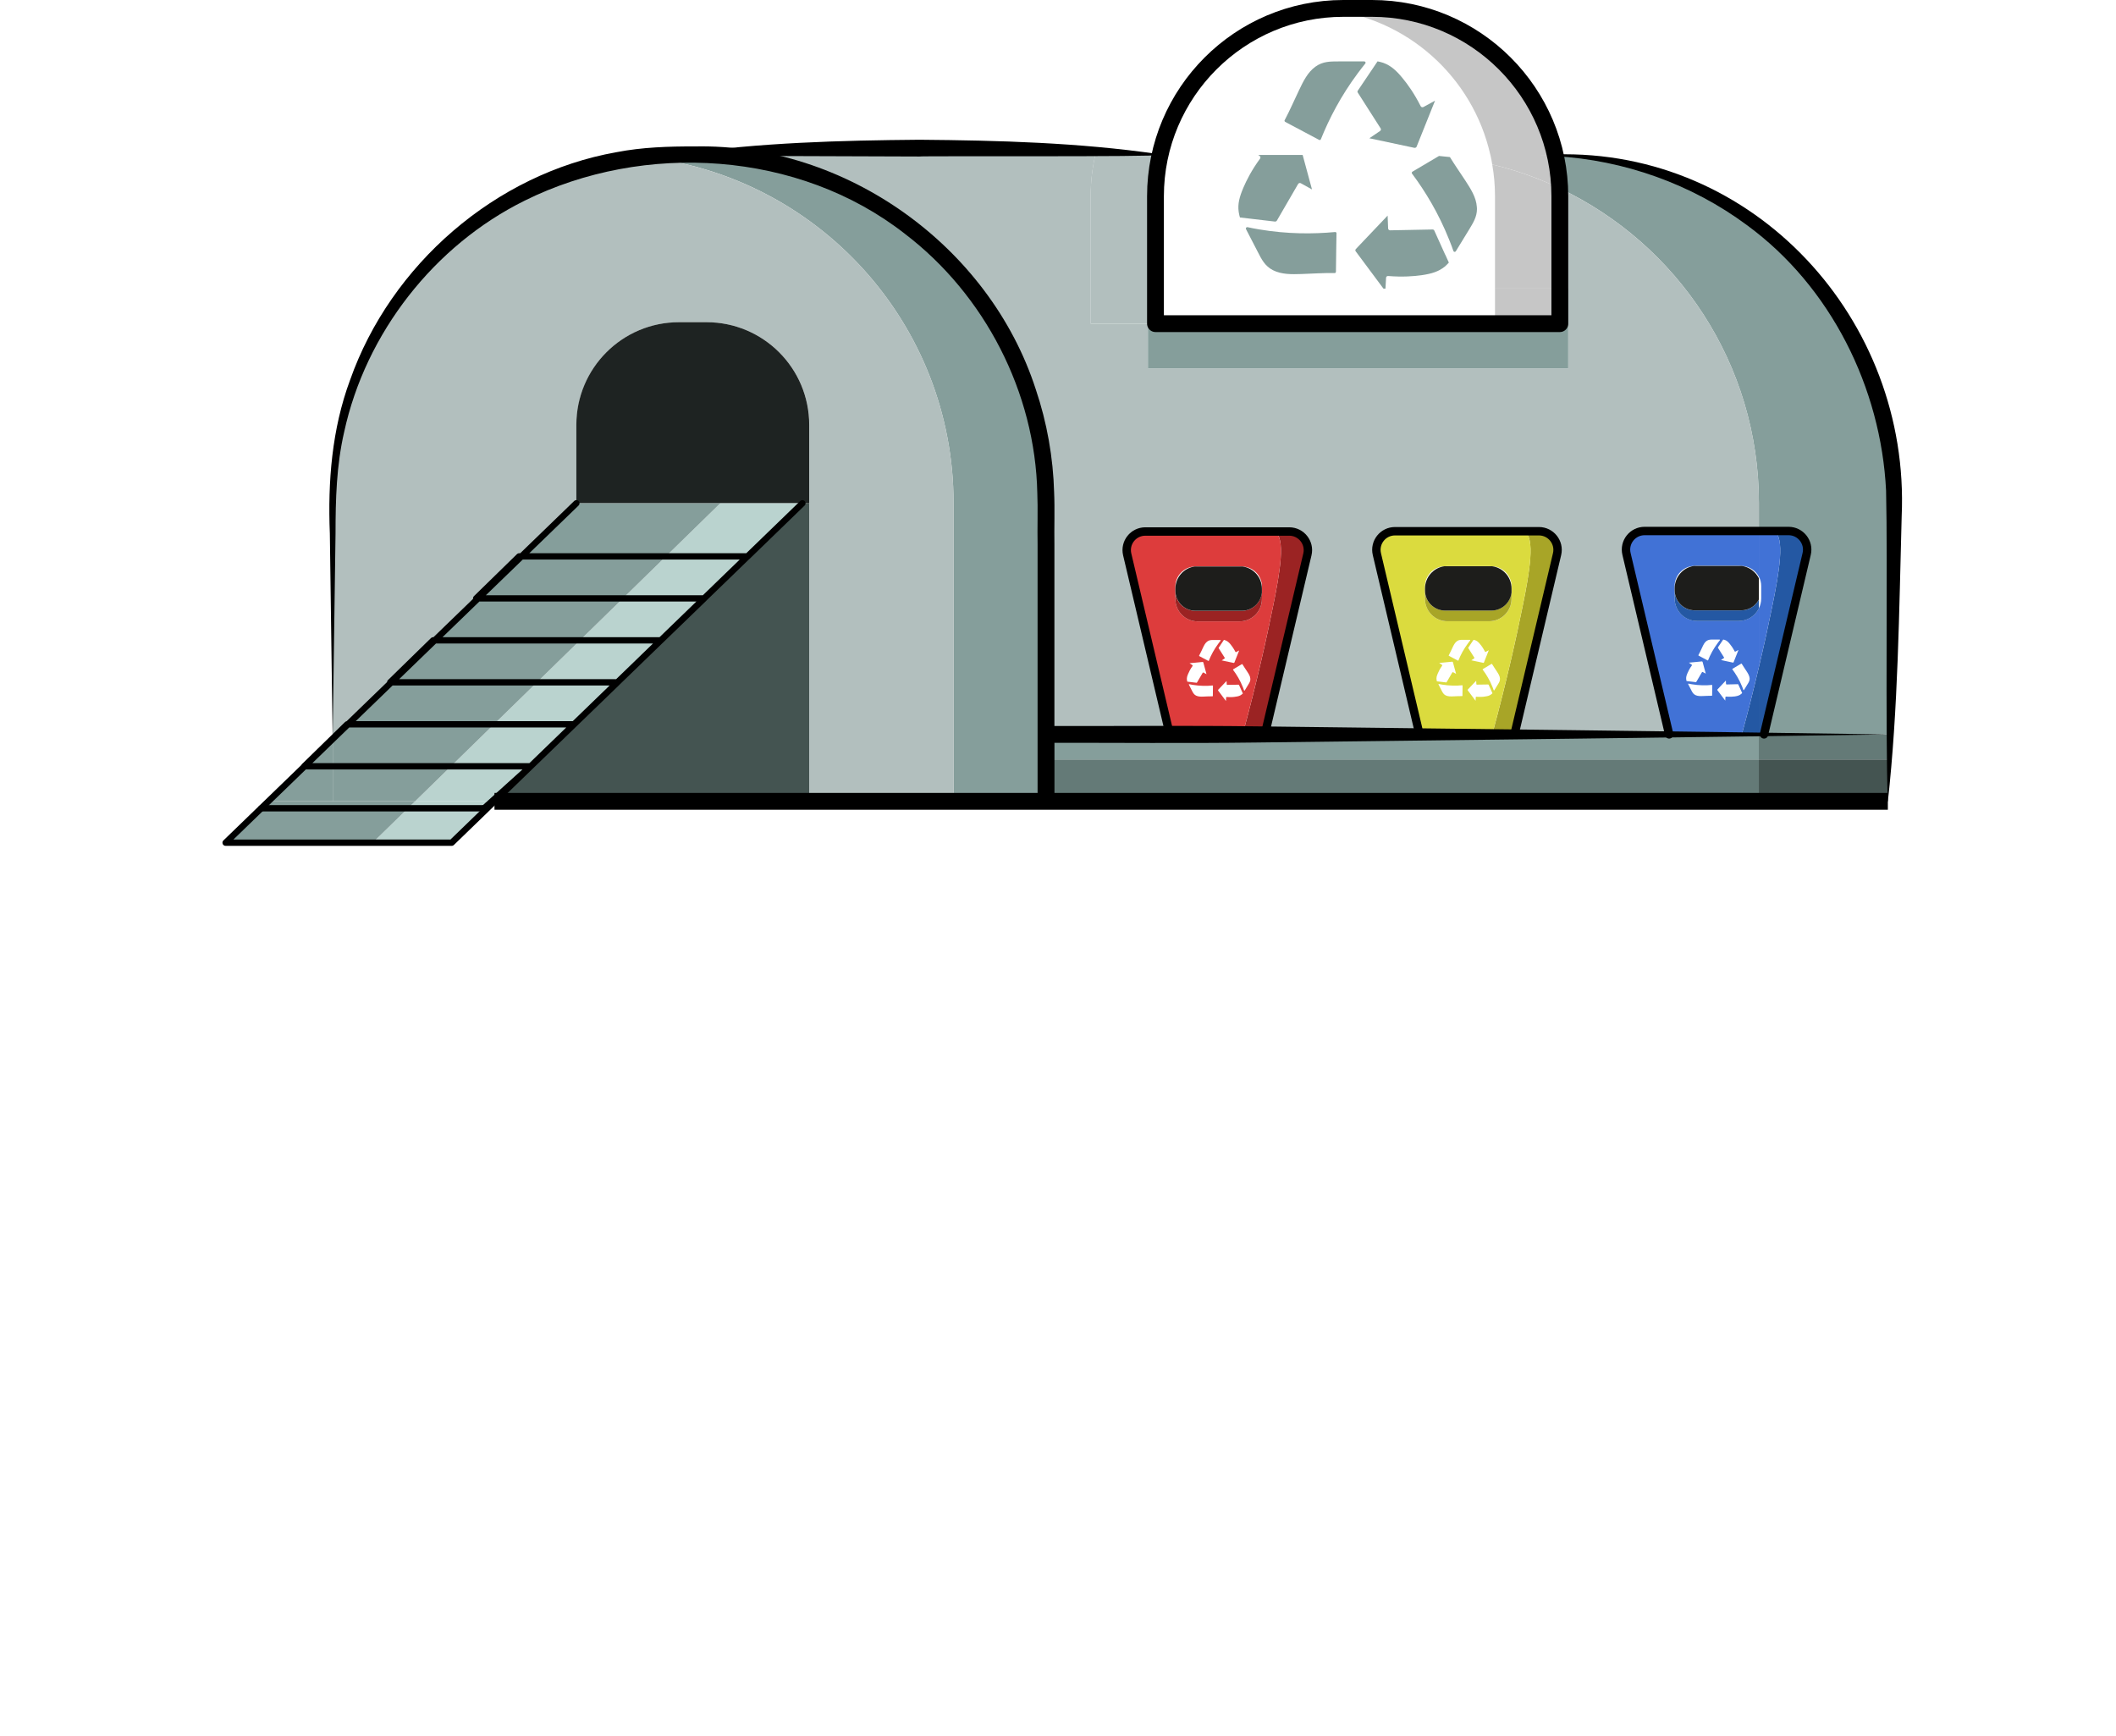 <?xml version="1.0" encoding="UTF-8"?>
<svg id="Capa_2" data-name="Capa 2" xmlns="http://www.w3.org/2000/svg" viewBox="0 0 382.48 313.74">
  <defs>
    <style>
      .cls-1 {
        fill: #1e2322;
      }

      .cls-1, .cls-2, .cls-3, .cls-4, .cls-5, .cls-6, .cls-7, .cls-8, .cls-9, .cls-10, .cls-11, .cls-12, .cls-13, .cls-14, .cls-15 {
        stroke-width: 0px;
      }

      .cls-16 {
        stroke-width: 1.52px;
      }

      .cls-16, .cls-17, .cls-18 {
        fill: none;
        stroke: #000;
        stroke-linecap: round;
        stroke-linejoin: round;
      }

      .cls-2 {
        fill: #dbdb3e;
      }

      .cls-4 {
        fill: #b2bfbe;
      }

      .cls-5 {
        fill: #445451;
      }

      .cls-17 {
        stroke-width: 3.04px;
      }

      .cls-6 {
        fill: #a8a527;
      }

      .cls-7 {
        fill: #859e9b;
      }

      .cls-8 {
        fill: #9b2323;
      }

      .cls-9 {
        fill: #647a77;
      }

      .cls-18 {
        stroke-width: 1.14px;
      }

      .cls-10 {
        fill: #4172d6;
      }

      .cls-11 {
        fill: #2458a3;
      }

      .cls-12 {
        fill: #c6c6c6;
      }

      .cls-13 {
        fill: #dd3c3c;
      }

      .cls-14 {
        fill: #1d1d1b;
      }

      .cls-15 {
        fill: #bad3cf;
      }
    </style>
  </defs>
  <g id="Capa_2-2" data-name="Capa 2">
    <g>
      <g>
        <rect class="cls-5" x="317.92" y="137.27" width="23.32" height="7.56"/>
        <rect class="cls-9" x="317.92" y="132.76" width="23.32" height="4.51"/>
        <path class="cls-7" d="m341.24,124.69v8.07h-23.32v-.02h.93l7.72-32.63c.5-2.11-1.11-4.15-3.28-4.15h-2.67c-.49-.23-1.05-.15-1.44,0h-1.25v-5.04c0-25.12-14.72-46.8-36-56.88-.09-2.05-.35-4.04-.79-5.98,33.45,1.47,60.1,29.06,60.1,62.87v33.77Z"/>
        <path class="cls-11" d="m323.29,95.97c2.17,0,3.78,2.04,3.28,4.15l-7.72,32.63h-.93v-12.14c1.02-4.27,1.81-7.97,2.43-11.04,1.25-6.14,2.37-12.55.26-13.59h2.67Z"/>
        <path class="cls-10" d="m319.17,95.97h1.44c2.11,1.05.99,7.46-.26,13.59-.62,3.07-1.41,6.77-2.43,11.04v-10.62c.27-.55.43-1.15.43-1.81v-2.25c0-.61-.15-1.2-.43-1.7v-8.26h1.25Z"/>
        <rect class="cls-9" x="189.07" y="137.27" width="128.85" height="7.56"/>
        <polygon class="cls-7" points="317.92 132.76 317.92 137.27 189.07 137.27 189.07 132.76 211.45 132.76 211.46 132.82 228.6 132.82 228.61 132.76 256.59 132.76 256.59 132.77 273.72 132.77 273.72 132.76 317.92 132.76"/>
        <path class="cls-4" d="m317.92,132.74v.02h-44.2l7.72-32.6c.5-2.11-1.11-4.15-3.28-4.15h-2.67c-.49-.23-1.05-.15-1.44,0h-21.89c-2.17,0-3.78,2.04-3.28,4.15l7.72,32.6h-27.98l7.7-32.55c.5-2.13-1.11-4.15-3.28-4.15h-2.67c-.49-.24-1.05-.14-1.46,0h-21.87c-2.17,0-3.78,2.02-3.28,4.15l7.7,32.55h-22.37v-41.83c0-34.75-28.18-62.93-62.93-62.93h71.83c-.55,2.4-.84,4.91-.84,7.47v23.03h10.36v8.07h75.98v-14.4h-1.52v-16.69c0-.49-.02-.96-.03-1.43,21.28,10.09,36,31.76,36,56.88v5.04h-20.64c-2.17,0-3.78,2.04-3.28,4.15l7.72,32.63h16.21Z"/>
        <path class="cls-11" d="m317.92,120.61v12.14h-3.05v-.09c1.2-4.39,2.2-8.41,3.05-12.04Z"/>
        <path class="cls-10" d="m317.92,109.99v10.62c-.85,3.63-1.85,7.66-3.05,12.04v.09h-13.15l-7.72-32.63c-.5-2.11,1.11-4.15,3.28-4.15h20.64v8.26c-.59-1.11-1.75-1.88-3.08-1.93-.18-.02-.36-.03-.55-.03h-7.55c-.18,0-.36.02-.55.03-1.94.08-3.49,1.67-3.49,3.63v2.25c0,2.23,1.81,4.06,4.04,4.06h7.55c1.59,0,2.96-.91,3.63-2.25Zm-2.04,13.69c.21-.35.41-.65.38-1.08-.05-.47-.3-.88-.56-1.28-.29-.44-.59-.88-.87-1.34-.02-.03-.06-.05-.09-.03l-1.58.94s-.05.06-.03.09c.64.85,1.28,1.91,1.79,3.17.09.24.14.36.2.55.03.05.09.06.12.02l.64-1.05Zm-.97,1.59l-.7-1.55s-.05-.05-.09-.05l-2.04.05s-.09-.05-.09-.09l-.03-.62-1.52,1.61s-.05.08-.02.12l1.43,1.9.03-.64s.06-.09.11-.09c.7.06,1.25.02,1.61-.03.49-.08.82-.18,1.11-.43.09-.06.15-.14.2-.18Zm-1.55-5.57l.88-2.22-.56.3s-.11.02-.12-.03c-.32-.62-.64-1.06-.88-1.35-.3-.38-.56-.61-.93-.74-.11-.03-.2-.05-.27-.06l-.94,1.4s-.03.08,0,.11l1.09,1.72s.02.11-.03.12l-.52.35,2.17.47s.09-.02.11-.06Zm-2.48-3.99s.02-.11-.05-.11h-1.23c-.41,0-.76,0-1.11.24-.39.27-.59.71-.79,1.14-.23.47-.44.97-.7,1.43-.02.03,0,.08.03.09l1.63.87s.08.02.09-.03c.39-.99.96-2.08,1.78-3.17.15-.21.23-.3.35-.46Zm-1.4,10.01l.02-1.84s-.03-.08-.06-.08c-1.06.11-2.29.11-3.65-.12-.24-.05-.38-.06-.56-.11-.06-.02-.11.05-.08.09.18.36.38.73.56,1.09s.35.68.73.88c.43.21.91.2,1.37.18.53-.02,1.06-.05,1.59-.05.05,0,.08-.03.08-.06Zm-1.15-3.96l-.58-2.13s-.06-.08-.11-.08l-2.37.23.53.36s.05.09.02.14c-.41.55-.65,1.05-.79,1.38-.2.46-.29.79-.23,1.17.02.12.03.21.06.27l1.67.2s.08-.02.09-.05l1.03-1.76s.08-.06.12-.03l.55.29Z"/>
        <path class="cls-11" d="m317.92,108.4v1.59c-.67,1.34-2.04,2.25-3.63,2.25h-7.55c-2.23,0-4.04-1.82-4.04-4.06v-1.5c0,2.02,1.63,3.65,3.63,3.65h8.38c1.4,0,2.6-.77,3.2-1.93Z"/>
        <path class="cls-14" d="m317.92,104.52v3.87c-.61,1.15-1.81,1.93-3.2,1.93h-8.38c-2,0-3.63-1.63-3.63-3.65v-.35c0-2.05,1.52-3.75,3.49-4.03h8.64c1.37.2,2.49,1.05,3.08,2.22Z"/>
        <polygon class="cls-7" points="283.47 52.17 283.47 66.57 207.5 66.57 207.5 58.5 208.87 58.5 270.23 58.5 281.96 58.5 281.96 52.17 283.47 52.17"/>
        <rect class="cls-12" x="270.23" y="52.17" width="11.73" height="6.33"/>
        <path class="cls-12" d="m281.96,35.47v16.69h-11.73v-16.69c0-1.96-.17-3.87-.5-5.74,4.25,1.02,8.34,2.48,12.2,4.31.02.47.03.94.03,1.43Z"/>
        <path class="cls-6" d="m278.16,96.02c2.17,0,3.78,2.04,3.28,4.15l-7.72,32.6h-3.98v-.06c2.6-9.55,4.33-17.41,5.48-23.09,1.25-6.14,2.37-12.55.26-13.59h2.67Z"/>
        <path class="cls-12" d="m281.14,28.06c.44,1.94.7,3.93.79,5.98-3.86-1.84-7.94-3.3-12.2-4.31-.08-.58-.2-1.15-.33-1.73h8.92c.94,0,1.88.02,2.83.06Z"/>
        <path class="cls-12" d="m281.14,28.06c-.94-.05-1.88-.06-2.83-.06h-8.92c-3.16-14.11-15.13-24.91-29.85-26.31,1.06-.12,2.16-.17,3.27-.17h5.18c16.21,0,29.77,11.36,33.14,26.54Z"/>
        <path class="cls-2" d="m274.04,96.02h1.44c2.11,1.05.99,7.46-.26,13.59-1.15,5.68-2.89,13.53-5.48,23.09v.06h-13.15l-7.72-32.6c-.5-2.11,1.11-4.15,3.28-4.15h21.89Zm-.81,10.71v-.74c0-1.96-1.58-3.57-3.52-3.63-.18-.02-.36-.03-.55-.03h-7.55c-.18,0-.36.02-.55.03-1.94.08-3.49,1.67-3.49,3.63v2.25c0,2.23,1.81,4.06,4.04,4.06h7.55c2.25,0,4.06-1.82,4.06-4.06v-1.14c.02-.12.02-.24.02-.36Zm-2.48,17c.21-.35.41-.65.38-1.08-.03-.47-.3-.88-.56-1.28-.29-.44-.59-.88-.87-1.34-.02-.03-.06-.05-.09-.03l-1.58.94s-.05.06-.03.09c.64.85,1.29,1.91,1.79,3.17.09.24.14.36.2.55.03.05.09.06.12.02l.64-1.05Zm-.97,1.59l-.7-1.55s-.05-.05-.09-.05l-2.04.03s-.09-.03-.09-.09l-.03-.61-1.52,1.59s-.03.09-.02.12l1.43,1.91.03-.64c0-.06.06-.09.11-.09.7.06,1.25.02,1.61-.05.49-.06.82-.17,1.11-.41.09-.06.15-.14.2-.18Zm-1.55-5.57l.88-2.22-.56.3s-.11.02-.12-.03c-.32-.62-.64-1.08-.88-1.35-.3-.38-.56-.61-.93-.74-.11-.03-.2-.06-.27-.06l-.94,1.4s-.03.08,0,.11l1.09,1.72s.02.09-.03.12l-.52.35,2.17.46s.09,0,.11-.05Zm-2.48-3.99s.02-.11-.05-.11h-1.23c-.41,0-.76-.02-1.11.24-.38.27-.59.71-.79,1.12-.23.49-.44.97-.7,1.44-.02.03,0,.08.03.09l1.63.87s.08,0,.09-.03c.39-.99.96-2.08,1.78-3.17.15-.21.23-.3.35-.46Zm-1.4,10.01l.02-1.85s-.03-.06-.06-.06c-1.06.11-2.29.11-3.65-.12-.24-.05-.38-.06-.56-.11-.06-.02-.11.05-.08.09.18.36.38.73.56,1.09s.35.68.73.88c.43.21.91.2,1.37.18.53-.02,1.06-.06,1.59-.05.05,0,.08-.03.08-.06Zm-1.15-3.96l-.58-2.13s-.06-.08-.11-.08l-2.37.23.53.36s.05.09.02.12c-.41.56-.65,1.06-.79,1.4-.2.46-.29.79-.23,1.17.02.11.03.2.06.27l1.67.2s.08-.02.09-.05l1.03-1.76s.08-.06.12-.05l.55.3Z"/>
        <path class="cls-6" d="m273.22,107.09v1.14c0,2.23-1.81,4.06-4.06,4.06h-7.55c-2.23,0-4.04-1.82-4.04-4.06v-1.5c0,2,1.63,3.63,3.63,3.63h8.38c1.88,0,3.43-1.43,3.63-3.27Z"/>
        <path class="cls-14" d="m273.22,106.38v.71c-.2,1.84-1.75,3.27-3.63,3.27h-8.38c-2,0-3.63-1.63-3.63-3.63v-.35c0-2.05,1.52-3.75,3.49-4.03h8.64c1.99.27,3.51,1.97,3.51,4.03Z"/>
        <path class="cls-7" d="m266.95,37.42c.02.12.02.24.02.35,0,1.41-.67,2.48-1.4,3.69-.81,1.32-1.61,2.64-2.42,3.95-.11.18-.38.15-.44-.05-.24-.71-.41-1.14-.77-2.04-1.91-4.78-4.31-8.73-6.71-11.94-.08-.12-.05-.27.08-.35l4.8-2.84c.65.06,1.32.12,1.97.2.88,1.44,1.87,2.84,2.79,4.25.94,1.46,1.96,2.99,2.08,4.77Z"/>
        <path class="cls-7" d="m261.24,46.03l.65,1.43c-.17.18-.41.46-.74.73-1.12.9-2.37,1.29-4.18,1.55-1.38.2-3.45.36-6.05.15-.2-.02-.38.12-.38.32l-.11,1.96h-.36l-5.01-6.73c-.05-.06-.08-.14-.08-.2,0-.09.05-.18.11-.24l5.73-6.03.09,2.31c0,.2.17.35.36.35l7.66-.15c.14-.02.27.08.33.2l1.97,4.36Z"/>
        <path class="cls-7" d="m259.39,18.2l-3.33,8.31c-.05.14-.2.21-.33.21h-.08l-8.13-1.73,1.93-1.31c.17-.11.21-.32.11-.47l-4.13-6.47c-.08-.11-.08-.26.02-.38l2.67-3.96.88-1.31c.24.05.61.12,1.02.26,1.35.49,2.34,1.35,3.49,2.76.9,1.08,2.11,2.75,3.28,5.07.09.18.3.26.49.17l2.11-1.15Z"/>
        <path class="cls-7" d="m246.6,11.1c.21,0,.32.24.18.39-.47.58-.76.96-1.34,1.73-3.07,4.12-5.19,8.23-6.68,11.94-.05.14-.21.2-.33.12l-2.58-1.37-3.54-1.88c-.12-.08-.17-.23-.09-.33.94-1.76,1.73-3.62,2.6-5.42.74-1.55,1.53-3.22,2.98-4.25,1.31-.94,2.66-.93,4.18-.93h4.63Z"/>
        <path class="cls-7" d="m241.58,42.2l-.05,2.99-.05,3.93c0,.14-.12.24-.24.24-2-.05-4.01.11-6.01.17-1.73.05-3.55.11-5.15-.7-1.43-.74-2.04-1.94-2.73-3.3-.7-1.37-1.41-2.75-2.13-4.12-.09-.18.08-.39.27-.35.73.17,1.2.24,2.14.41,5.07.85,9.72.84,13.69.47.15-.02.26.09.26.24Z"/>
        <path class="cls-7" d="m235.46,28l1.69,6.24-2.02-1.12c-.18-.09-.38-.03-.49.14l-3.84,6.62c-.08.12-.21.18-.35.17l-4.77-.56-1.55-.18c-.08-.24-.17-.59-.23-1.02-.2-1.43.14-2.7.85-4.37.55-1.29,1.47-3.14,3.01-5.24.12-.17.09-.39-.08-.5l-.24-.17h8.02Z"/>
        <path class="cls-8" d="m233.03,96.06c2.17,0,3.78,2.02,3.28,4.15l-7.7,32.55h-3.99v-.02c2.6-9.55,4.33-17.41,5.48-23.09,1.25-6.14,2.37-12.56.26-13.59h2.67Z"/>
        <path class="cls-13" d="m228.9,96.06h1.46c2.11,1.03.99,7.46-.26,13.59-1.15,5.68-2.89,13.53-5.48,23.09v.02h-13.17l-7.7-32.55c-.5-2.13,1.11-4.15,3.28-4.15h21.87Zm-.79,10.71v-.74c0-1.96-1.58-3.57-3.52-3.63-.18-.02-.36-.03-.55-.03h-7.55c-.18,0-.36.02-.55.03-1.94.08-3.49,1.67-3.49,3.63v2.25c0,2.23,1.81,4.04,4.04,4.04h7.55c2.25,0,4.06-1.81,4.06-4.04v-1.14c.02-.12.02-.24.02-.36Zm-2.48,16.98c.21-.33.41-.64.38-1.06-.03-.49-.3-.88-.56-1.28-.29-.44-.59-.88-.87-1.34-.02-.03-.06-.05-.09-.03l-1.58.94s-.05.06-.03.09c.64.85,1.29,1.9,1.79,3.17.09.24.14.35.2.55.03.05.09.06.12.02.21-.35.43-.7.64-1.06Zm-.97,1.61l-.7-1.55s-.05-.05-.09-.05l-2.04.03s-.09-.03-.09-.09l-.03-.61-1.52,1.59s-.03.09-.02.12l1.43,1.91.03-.64c0-.06.06-.09.11-.09.7.06,1.25.02,1.61-.05.49-.06.82-.17,1.11-.41.09-.08.15-.14.2-.18Zm-1.55-5.57l.88-2.22-.56.3s-.11,0-.12-.05c-.32-.61-.64-1.06-.88-1.35-.3-.36-.56-.59-.93-.73-.11-.03-.2-.06-.27-.08l-.94,1.41s-.03.06,0,.11l1.09,1.72s.02.09-.03.12l-.52.35,2.17.46s.09-.02.11-.05Zm-2.48-3.99s.02-.12-.05-.12h-1.23c-.41,0-.76,0-1.11.26-.38.27-.59.71-.79,1.12-.23.49-.44.97-.7,1.44-.02.03,0,.08.03.09l1.63.87s.08,0,.09-.03c.39-.99.96-2.08,1.78-3.17.15-.21.23-.3.35-.46Zm-1.38,8.16s-.03-.06-.06-.06c-1.06.11-2.29.11-3.65-.12-.24-.05-.38-.06-.56-.11-.06-.02-.11.05-.08.09.18.36.38.73.56,1.09s.35.68.73.88c.43.21.91.2,1.37.18.53-.02,1.06-.06,1.59-.05.05,0,.08-.03.08-.06l.02-1.85Zm-1.17-2.11l-.58-2.14s-.06-.06-.11-.06l-2.37.23.53.35s.05.09.02.14c-.41.56-.65,1.06-.79,1.4-.2.44-.29.79-.23,1.17.02.11.03.2.06.27l1.67.2s.08-.02.09-.05l1.03-1.76s.08-.06.12-.05l.55.3Z"/>
        <path class="cls-8" d="m228.1,107.14v1.14c0,2.23-1.81,4.04-4.06,4.04h-7.55c-2.23,0-4.04-1.81-4.04-4.04v-1.5c0,2,1.63,3.63,3.63,3.63h8.38c1.88,0,3.43-1.43,3.63-3.27Z"/>
        <path class="cls-14" d="m228.1,106.42v.71c-.2,1.84-1.75,3.27-3.63,3.27h-8.38c-2,0-3.63-1.63-3.63-3.63v-.35c0-2.07,1.52-3.75,3.49-4.03h8.64c1.99.27,3.51,1.96,3.51,4.03Z"/>
        <path class="cls-4" d="m197.98,28h11.73c-.55,2.4-.84,4.91-.84,7.47v16.69h-1.37v6.33h-10.36v-23.03c0-2.57.29-5.07.84-7.47Z"/>
        <rect class="cls-4" x="207.5" y="52.17" width="1.37" height="6.33"/>
        <path class="cls-7" d="m189.07,137.27v7.56h-16.71v-53.91c0-32.44-24.56-59.16-56.11-62.56,2.25-.24,4.51-.36,6.82-.36h3.07c34.75,0,62.93,28.18,62.93,62.93v46.34Z"/>
        <path class="cls-4" d="m78.57,115.75l-7.82,7.58-7.85,7.59-2.75,2.66v-42.65c0-32.44,24.56-59.16,56.11-62.56,31.55,3.4,56.11,30.12,56.11,62.56v53.91h-26.09v-68.03c0-10.25-8.31-18.56-18.56-18.56h-4.98c-10.24,0-18.55,8.31-18.55,18.56v14.17l-9.92,9.6-7.84,7.58-7.85,7.59Z"/>
        <polygon class="cls-5" points="146.27 90.97 146.27 144.83 89.37 144.83 95.92 138.5 103.76 130.92 111.61 123.33 119.43 115.75 119.45 115.75 127.29 108.15 135.12 100.57 145.04 90.97 146.27 90.97"/>
        <path class="cls-1" d="m146.27,76.8v14.17h-42.09v-14.17c0-10.25,8.31-18.56,18.55-18.56h4.98c10.25,0,18.56,8.31,18.56,18.56Z"/>
        <polygon class="cls-15" points="145.04 90.97 135.12 100.57 120.36 100.57 130.19 90.97 145.04 90.97"/>
        <polygon class="cls-15" points="135.12 100.57 127.29 108.15 112.6 108.15 120.36 100.57 135.12 100.57"/>
        <polygon class="cls-7" points="130.19 90.97 120.36 100.57 94.26 100.57 104.18 90.97 130.19 90.97"/>
        <polygon class="cls-15" points="127.29 108.15 119.45 115.75 119.43 115.75 104.82 115.75 112.6 108.15 127.29 108.15"/>
        <polygon class="cls-7" points="120.36 100.57 112.6 108.15 86.43 108.15 94.26 100.57 120.36 100.57"/>
        <polygon class="cls-15" points="119.43 115.75 111.61 123.33 97.06 123.33 104.82 115.75 119.43 115.75"/>
        <polygon class="cls-7" points="112.6 108.15 104.82 115.75 78.57 115.75 86.43 108.15 112.6 108.15"/>
        <polygon class="cls-15" points="111.61 123.33 103.76 130.92 89.28 130.92 97.06 123.33 111.61 123.33"/>
        <polygon class="cls-7" points="104.82 115.75 97.06 123.33 70.75 123.33 78.57 115.75 104.82 115.75"/>
        <polygon class="cls-15" points="103.76 130.92 95.92 138.5 81.52 138.5 89.28 130.92 103.76 130.92"/>
        <polygon class="cls-7" points="97.06 123.33 89.28 130.92 62.9 130.92 70.75 123.33 97.06 123.33"/>
        <polygon class="cls-15" points="95.92 138.5 89.37 144.83 75.04 144.83 81.52 138.5 95.92 138.5"/>
        <polygon class="cls-15" points="73.74 146.1 75.04 144.83 89.37 144.83 81.64 152.32 67.36 152.32 73.74 146.1"/>
        <polygon class="cls-7" points="89.28 130.92 81.52 138.5 60.15 138.5 60.15 133.58 62.9 130.92 89.28 130.92"/>
        <polygon class="cls-7" points="81.52 138.5 75.04 144.83 60.15 144.83 60.15 138.5 81.52 138.5"/>
        <polygon class="cls-7" points="75.04 144.83 73.74 146.1 47.22 146.1 48.52 144.83 60.15 144.83 75.04 144.83"/>
        <polygon class="cls-7" points="73.74 146.1 67.36 152.32 40.78 152.32 47.21 146.1 47.22 146.1 73.74 146.1"/>
        <polygon class="cls-7" points="60.15 138.5 60.15 144.83 48.52 144.83 51.31 142.13 55.06 138.5 60.15 138.5"/>
        <polygon class="cls-7" points="60.15 133.58 60.15 138.5 55.06 138.5 60.15 133.58"/>
      </g>
      <path class="cls-3" d="m281.14,27.91c35.98-1.01,64.19,29.81,62.6,65.42-.47,17.17-.63,34.72-2.51,51.67-.47-13.17,0-43.47-.31-56.33-.92-18.61-10.01-36.9-25.14-47.97-9.99-7.42-22.22-11.77-34.65-12.47-.08,0-.15-.08-.14-.16,0-.08.08-.15.16-.14h0Z"/>
      <path class="cls-3" d="m123.08,27.84c14.11-2.07,28.87-2.46,43.11-2.58,14.42.12,28.78.51,43.11,2.58.09,0,.16.08.15.17.06.38-43.16.15-43.26.28,0,0-43.11-.15-43.11-.15-.08,0-.15-.07-.15-.15,0-.09.07-.15.15-.15h0Z"/>
      <path class="cls-17" d="m242.82,1.52h5.17c18.74,0,33.96,15.22,33.96,33.96v23.02h-73.09v-23.02c0-18.74,15.22-33.96,33.96-33.96Z"/>
      <path class="cls-16" d="m211.46,132.83l-7.71-32.62c-.5-2.12,1.1-4.14,3.28-4.14h26.01c2.17,0,3.78,2.03,3.28,4.14l-7.71,32.62"/>
      <path class="cls-16" d="m256.59,132.78l-7.71-32.62c-.5-2.12,1.1-4.14,3.28-4.14h26.01c2.17,0,3.78,2.03,3.28,4.14l-7.71,32.62"/>
      <path class="cls-16" d="m301.71,132.74l-7.71-32.62c-.5-2.12,1.1-4.14,3.28-4.14h26.01c2.17,0,3.78,2.03,3.28,4.14l-7.71,32.62"/>
      <path class="cls-3" d="m341.24,132.75c-33.91.51-80.22,1.06-114.12,1.46-12.68.17-25.36.03-38.04.06l1.52-1.52s0,12.09,0,12.09l-1.52-1.52h152.16s0,3.04,0,3.04H89.38s0-3.04,0-3.04h99.69l-1.52,1.52c0-6.99,0-40.25,0-46.46-.06-2.69.07-6.62-.05-9.25-.38-18.18-9.48-35.85-23.94-46.87-19.18-15.01-47.14-16.71-68.73-5.99-16.35,8.09-28.73,23.92-32.62,41.81-1.39,6.02-1.56,12.16-1.56,18.34,0,0-.52,37.17-.52,37.17,0,0-.51-37.17-.51-37.17-.38-9.34.37-18.86,3.65-27.71,7.36-20.86,26.26-37.32,48.16-41.2,4.62-.9,9.46-1.06,14.15-1.04,27.25-.57,53.25,17.97,61.64,43.9,2.03,6.01,3.15,12.33,3.32,18.67.13,2.75,0,6.57.05,9.34,0,6.06,0,39.68,0,46.46,0,.84-.68,1.52-1.52,1.52h-99.69v-3.04h251.86s0,3.04,0,3.04h-152.16c-.84,0-1.52-.68-1.52-1.52v-12.09c0-.84.68-1.52,1.51-1.52,12.68.03,25.36-.11,38.05.06,33.87.4,80.25.95,114.12,1.46h0Z"/>
      <polyline class="cls-18" points="87.51 146.1 95.92 138.51 54.99 138.51 62.76 130.92 103.76 130.92 111.61 123.33 70.53 123.33 78.3 115.74 119.45 115.74 127.29 108.16 86.07 108.16 93.84 100.57 135.13 100.57 145.04 90.97 81.65 152.32 40.78 152.32 104.18 90.97"/>
      <line class="cls-18" x1="47.22" y1="146.1" x2="87.51" y2="146.1"/>
    </g>
  </g>
</svg>